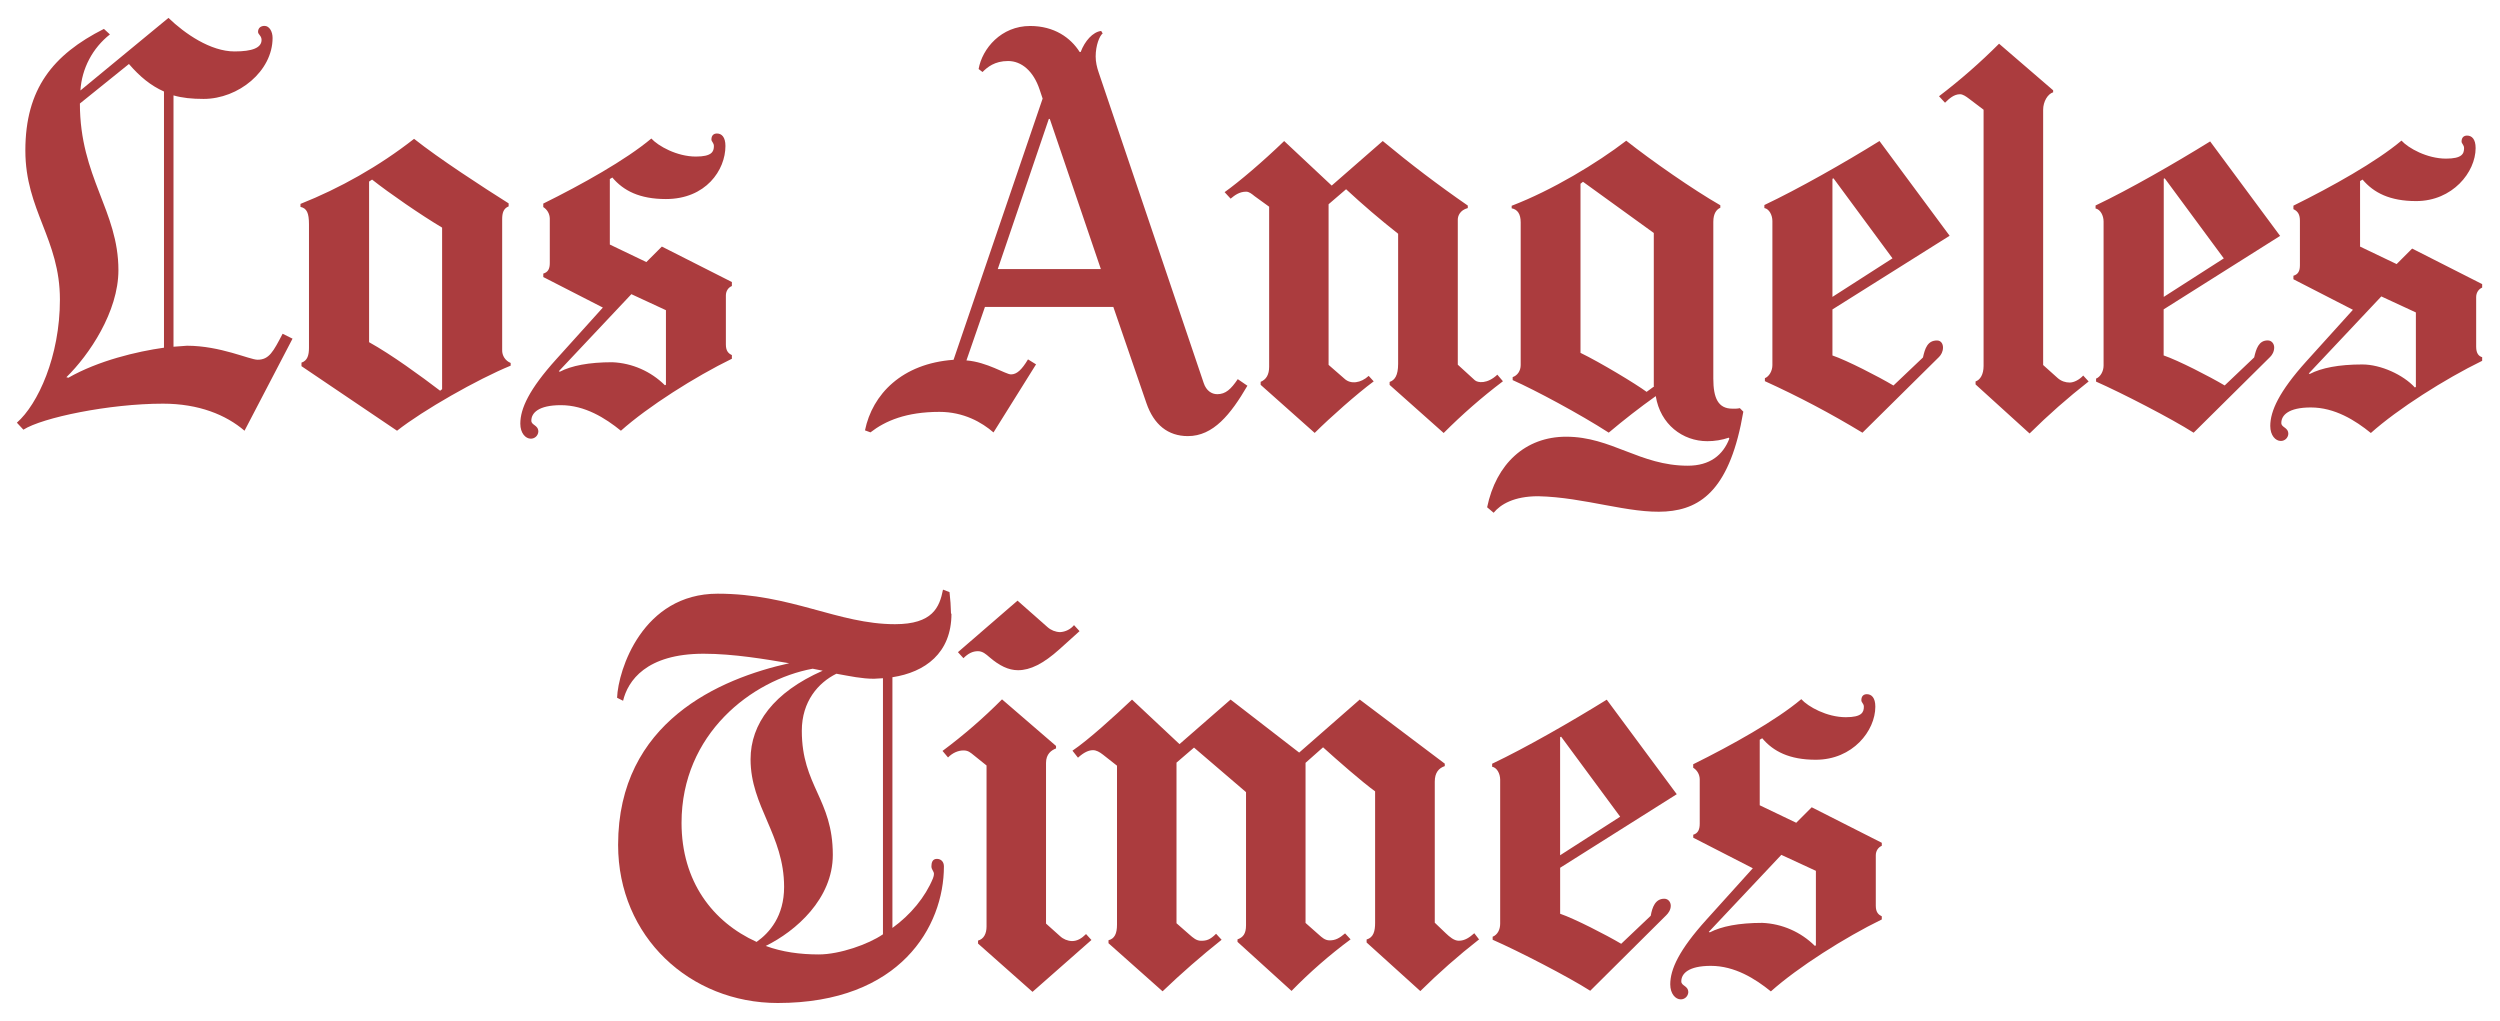 <svg width="120" height="49" viewBox="0 0 120 49" fill="none" xmlns="http://www.w3.org/2000/svg">
<path d="M35.136 17.217C33.362 18.082 31.103 19.516 29.804 20.675C29.057 20.069 28.073 19.448 26.922 19.448C25.84 19.448 25.504 19.826 25.504 20.193C25.504 20.419 25.84 20.395 25.84 20.721C25.834 20.812 25.793 20.898 25.727 20.96C25.66 21.022 25.571 21.057 25.48 21.057C25.226 21.057 24.975 20.791 24.975 20.336C24.975 19.614 25.396 18.687 26.706 17.237L28.937 14.763L26.078 13.298V13.132C26.309 13.065 26.39 12.898 26.39 12.627V10.492C26.388 10.381 26.358 10.272 26.304 10.176C26.249 10.079 26.171 9.998 26.077 9.939V9.772C27.921 8.86 30.044 7.675 31.264 6.649C31.589 7.007 32.49 7.515 33.402 7.515C34.169 7.515 34.267 7.278 34.267 7.01C34.267 6.858 34.148 6.796 34.148 6.697C34.148 6.495 34.263 6.408 34.413 6.408C34.64 6.408 34.821 6.578 34.821 7.008C34.821 8.162 33.884 9.554 31.962 9.554C30.699 9.554 29.924 9.153 29.392 8.521L29.272 8.594V11.738L31.025 12.579L31.769 11.835L35.13 13.537V13.729C34.951 13.804 34.842 13.977 34.842 14.185V16.539C34.842 16.861 34.979 16.972 35.13 17.044V17.212L35.136 17.217ZM31.965 18.466V14.889L30.306 14.12L26.824 17.818L26.872 17.843C27.427 17.554 28.257 17.387 29.393 17.387C30.342 17.428 31.241 17.822 31.915 18.492L31.962 18.469L31.965 18.466ZM24.51 17.553C22.924 18.202 20.307 19.691 19.058 20.675L14.471 17.576V17.407C14.759 17.311 14.831 17.047 14.831 16.686V10.772C14.831 10.221 14.727 9.997 14.423 9.931V9.787C16.298 9.042 18.194 7.983 19.876 6.664C21.053 7.601 23.191 8.992 24.415 9.762V9.906C24.163 10.007 24.104 10.226 24.104 10.529V16.797C24.099 16.931 24.136 17.062 24.209 17.174C24.282 17.286 24.388 17.372 24.512 17.422V17.566L24.51 17.553ZM21.221 18.681V10.925C20.212 10.325 18.675 9.266 17.86 8.62L17.716 8.715V16.425C18.798 17.025 20.212 18.058 21.126 18.755L21.221 18.681ZM14.042 16.255L11.737 20.675C10.851 19.914 9.542 19.376 7.824 19.376C5.244 19.376 2.033 20.044 1.123 20.625L0.81 20.289C1.82 19.405 2.876 17.107 2.876 14.381C2.876 11.473 1.217 10.101 1.217 7.223C1.217 4.266 2.538 2.625 4.988 1.387L5.276 1.652C4.864 1.976 4.525 2.383 4.281 2.846C4.036 3.31 3.893 3.82 3.86 4.343L8.086 0.859C8.871 1.616 10.106 2.469 11.257 2.469C12.116 2.469 12.555 2.293 12.555 1.916C12.555 1.714 12.386 1.654 12.386 1.531C12.386 1.329 12.533 1.243 12.699 1.243C12.927 1.243 13.084 1.512 13.084 1.82C13.084 3.412 11.45 4.748 9.771 4.748C9.214 4.748 8.744 4.7 8.328 4.579V16.643L8.978 16.595C10.572 16.595 11.984 17.267 12.364 17.267C12.921 17.267 13.12 16.871 13.566 16.02L14.048 16.259L14.042 16.255ZM7.871 16.688V4.393C7.236 4.11 6.717 3.683 6.189 3.072L3.835 4.969C3.835 8.508 5.684 10.11 5.684 12.967C5.684 14.967 4.274 17.045 3.186 18.107L3.283 18.131C4.721 17.309 6.583 16.869 7.87 16.689L7.871 16.688ZM100.255 18.31C99.262 19.086 98.315 19.92 97.42 20.807L94.827 18.453V18.309C95.055 18.232 95.212 17.968 95.212 17.564V5.267L94.515 4.739C94.364 4.624 94.215 4.523 94.082 4.523C93.794 4.523 93.563 4.729 93.361 4.931L93.073 4.619C94.089 3.845 95.052 3.002 95.955 2.098L98.551 4.334V4.431C98.297 4.506 98.071 4.868 98.071 5.271V17.521L98.768 18.146C98.938 18.297 99.145 18.362 99.345 18.362C99.558 18.362 99.818 18.218 99.994 18.026L100.259 18.315L100.255 18.31ZM72.129 18.31C71.128 19.068 70.182 19.895 69.296 20.784L66.702 18.476V18.332C66.947 18.25 67.11 18.025 67.11 17.466V11.22C66.249 10.542 65.415 9.829 64.612 9.083L63.772 9.804V17.514L64.543 18.186C64.831 18.45 65.317 18.395 65.697 18.042L65.938 18.306C65.144 18.893 63.86 20.028 63.105 20.78L60.511 18.472V18.328C60.776 18.219 60.919 17.986 60.919 17.606V9.922L60.222 9.417C60.078 9.302 59.96 9.201 59.814 9.201C59.487 9.201 59.266 9.374 59.07 9.536L58.781 9.223C59.467 8.736 60.621 7.755 61.64 6.77L63.922 8.908L66.372 6.769C67.686 7.862 69.048 8.896 70.454 9.867V9.987C70.076 10.088 69.974 10.368 69.974 10.538V17.505L70.79 18.25C70.93 18.377 71.392 18.44 71.872 17.984L72.138 18.296L72.129 18.31ZM119.133 17.325C117.359 18.191 115.1 19.623 113.801 20.784C113.054 20.178 112.07 19.558 110.919 19.558C109.84 19.558 109.503 19.936 109.503 20.302C109.503 20.53 109.839 20.504 109.839 20.83C109.833 20.922 109.792 21.007 109.725 21.07C109.658 21.132 109.57 21.167 109.478 21.166C109.224 21.166 108.973 20.901 108.973 20.445C108.973 19.735 109.395 18.796 110.704 17.344L112.94 14.87L110.084 13.404V13.236C110.315 13.169 110.396 13.002 110.396 12.731V10.593C110.396 10.304 110.3 10.137 110.084 10.04V9.872C111.93 8.959 114.054 7.774 115.271 6.749C115.596 7.109 116.497 7.614 117.409 7.614C118.179 7.614 118.275 7.379 118.275 7.109C118.275 6.956 118.155 6.893 118.155 6.796C118.155 6.594 118.27 6.508 118.42 6.508C118.648 6.508 118.83 6.678 118.83 7.108C118.83 8.262 117.725 9.652 115.974 9.652C114.71 9.652 113.936 9.251 113.403 8.62L113.283 8.692V11.836L115.038 12.676L115.783 11.931L119.144 13.637V13.804C118.967 13.88 118.856 14.053 118.856 14.26V16.64C118.856 16.962 118.977 17.096 119.144 17.145V17.315L119.133 17.325ZM115.962 18.574V14.997L114.303 14.228L110.821 17.927L110.87 17.95C111.426 17.661 112.255 17.494 113.392 17.494C114.277 17.494 115.359 17.991 115.913 18.599L115.962 18.574ZM109.452 11.319L103.855 14.85V17.06C104.556 17.3 106.055 18.069 106.784 18.502L108.2 17.156C108.295 16.748 108.416 16.34 108.849 16.34C109.051 16.34 109.161 16.513 109.161 16.676C109.161 16.878 109.067 17.034 108.968 17.132L105.295 20.77C104.232 20.092 101.833 18.856 100.611 18.317V18.173C100.813 18.097 100.972 17.827 100.972 17.549V10.632C100.972 10.343 100.817 10.052 100.587 10.007V9.863C102.209 9.091 104.383 7.843 106.087 6.788L109.448 11.327L109.452 11.319ZM106.74 12.4L103.906 8.558L103.86 8.582V14.251L106.742 12.403L106.74 12.4ZM93.578 11.319L87.957 14.853V17.062C88.659 17.303 90.157 18.072 90.886 18.505L92.302 17.159C92.399 16.726 92.519 16.343 92.976 16.343C93.178 16.343 93.264 16.516 93.264 16.679C93.264 16.881 93.171 17.037 93.073 17.135L89.398 20.77C87.888 19.853 86.323 19.027 84.715 18.296V18.152C84.917 18.075 85.075 17.805 85.075 17.527V10.61C85.075 10.322 84.921 10.03 84.69 9.986V9.841C86.314 9.071 88.513 7.825 90.215 6.769L93.576 11.308L93.578 11.319ZM90.84 12.4L88.007 8.558L87.957 8.582V14.251L90.84 12.4ZM83.68 19.76C82.44 27.033 78.28 23.912 73.832 23.819C72.67 23.819 72.024 24.209 71.695 24.613L71.382 24.349C71.811 22.276 73.205 20.962 75.178 20.962C77.352 20.962 78.715 22.354 81.015 22.354C82.076 22.354 82.705 21.841 83.008 21.055L82.984 21.008C82.651 21.121 82.302 21.178 81.951 21.177C80.768 21.177 79.693 20.369 79.477 19.013C78.701 19.567 77.948 20.152 77.219 20.767C75.83 19.872 73.697 18.73 72.608 18.245V18.101C72.836 18.025 72.993 17.801 72.993 17.524V10.672C72.993 10.268 72.839 10.052 72.56 9.999V9.877C74.502 9.132 76.654 7.833 78.06 6.754C79.272 7.712 81.277 9.109 82.576 9.853V9.973C82.4 10.048 82.239 10.241 82.239 10.646V18.173C82.239 19.111 82.473 19.616 83.153 19.616C83.261 19.616 83.383 19.623 83.513 19.591L83.68 19.76ZM79.382 18.534V11.183L75.983 8.725L75.864 8.82V16.937C76.824 17.404 78.513 18.423 79.037 18.809L79.398 18.547L79.382 18.534ZM59.879 18.509C59.071 19.897 58.235 20.933 57.02 20.933C56.061 20.933 55.383 20.385 55.027 19.346L53.44 14.733H47.277L46.389 17.3C47.374 17.375 48.276 17.971 48.527 17.971C48.805 17.971 49.042 17.755 49.344 17.25L49.73 17.489L47.688 20.757C47.133 20.275 46.258 19.77 45.095 19.77C43.502 19.77 42.498 20.198 41.782 20.754L41.519 20.657C41.874 18.926 43.293 17.448 45.771 17.27L50.046 4.732L49.901 4.299C49.607 3.414 49.036 2.929 48.387 2.929C47.738 2.929 47.389 3.229 47.161 3.457L46.973 3.313C47.149 2.326 48.058 1.247 49.447 1.247C50.608 1.247 51.394 1.814 51.824 2.495H51.872C52.074 1.965 52.452 1.535 52.856 1.485L52.928 1.605C52.776 1.72 52.592 2.182 52.592 2.71C52.592 2.969 52.649 3.226 52.736 3.477L57.78 18.392C57.9 18.746 58.151 18.921 58.429 18.921C58.833 18.921 59.086 18.68 59.413 18.199L59.87 18.512L59.879 18.509ZM52.84 12.912L50.39 5.709H50.343L47.893 12.914H52.841L52.84 12.912ZM70.986 45.098C70.003 45.867 69.065 46.693 68.176 47.572L65.597 45.24V45.096C65.933 44.999 66.005 44.684 66.005 44.303V37.985C65.404 37.552 64.181 36.484 63.507 35.871L62.666 36.616V44.301L63.315 44.875C63.441 44.985 63.594 45.138 63.82 45.138C64.099 45.138 64.289 45.037 64.564 44.802L64.828 45.09C63.819 45.837 62.871 46.665 61.994 47.564L59.4 45.21V45.09C59.666 44.994 59.809 44.822 59.809 44.417V38.022L57.313 35.884L56.472 36.606V44.316L57.074 44.844C57.283 45.027 57.43 45.157 57.651 45.157C57.916 45.157 58.083 45.109 58.372 44.821L58.637 45.109C57.655 45.89 56.71 46.715 55.804 47.583L53.208 45.275V45.131C53.496 45.059 53.616 44.818 53.616 44.386V36.753L52.945 36.225C52.776 36.092 52.619 36.008 52.465 36.008C52.254 36.008 52.023 36.115 51.743 36.369L51.478 36.033C52.248 35.514 53.471 34.398 54.337 33.581L56.616 35.718L59.068 33.579L62.36 36.124L65.267 33.579L69.349 36.655V36.773C69.061 36.87 68.869 37.087 68.869 37.517V44.29L69.397 44.795C69.58 44.968 69.792 45.155 70.021 45.155C70.31 45.155 70.531 45.002 70.766 44.795L71.007 45.108L70.986 45.098ZM51.818 30.295L50.858 31.16C50.079 31.861 49.454 32.17 48.864 32.17C48.406 32.17 47.97 31.953 47.494 31.545C47.327 31.401 47.169 31.257 46.941 31.257C46.682 31.257 46.465 31.372 46.245 31.593L45.981 31.304L48.84 28.831L50.282 30.103C50.448 30.25 50.66 30.335 50.882 30.342C51.011 30.335 51.137 30.302 51.253 30.244C51.368 30.186 51.47 30.105 51.553 30.006L51.818 30.295ZM52.395 45.114L49.561 47.609L46.946 45.292V45.148C47.224 45.073 47.354 44.812 47.354 44.474V36.743L46.754 36.261C46.581 36.122 46.477 36.021 46.249 36.021C45.989 36.021 45.724 36.137 45.505 36.358L45.241 36.044C46.253 35.292 47.208 34.464 48.097 33.569L50.69 35.805V35.925C50.468 36.011 50.209 36.187 50.209 36.621V44.332L50.879 44.932C51.036 45.079 51.241 45.165 51.456 45.171C51.705 45.171 51.912 45.051 52.13 44.835L52.392 45.123L52.395 45.114ZM90.333 44.13C88.559 44.995 86.3 46.426 85.002 47.587C84.252 46.981 83.271 46.361 82.12 46.361C81.038 46.361 80.702 46.739 80.702 47.105C80.702 47.334 81.038 47.307 81.038 47.633C81.031 47.725 80.991 47.81 80.924 47.873C80.857 47.935 80.769 47.97 80.677 47.97C80.425 47.97 80.172 47.704 80.172 47.248C80.172 46.527 80.594 45.6 81.903 44.15L84.135 41.676L81.276 40.21V40.066C81.507 40.001 81.587 39.811 81.587 39.538V37.403C81.585 37.292 81.556 37.184 81.501 37.087C81.447 36.991 81.368 36.909 81.274 36.851V36.684C83.118 35.772 85.244 34.586 86.462 33.56C86.785 33.921 87.688 34.426 88.599 34.426C89.367 34.426 89.465 34.191 89.465 33.921C89.465 33.77 89.345 33.729 89.345 33.609C89.345 33.407 89.46 33.321 89.608 33.321C89.834 33.321 90.016 33.491 90.016 33.921C90.016 35.075 88.934 36.468 87.157 36.468C85.893 36.468 85.119 36.068 84.586 35.436L84.467 35.508V38.653L86.219 39.493L86.962 38.749L90.326 40.454V40.598C90.15 40.675 90.038 40.848 90.038 41.054V43.478C90.038 43.798 90.175 43.91 90.326 43.983V44.127L90.333 44.13ZM87.163 45.377V41.8L85.504 41.033L82.022 44.731L82.071 44.754C82.626 44.466 83.455 44.298 84.592 44.298C85.541 44.339 86.44 44.733 87.114 45.403L87.163 45.377ZM80.484 38.122L74.887 41.653V43.86C75.588 44.101 77.087 44.87 77.818 45.302L79.235 43.957C79.307 43.547 79.454 43.139 79.884 43.139C80.086 43.139 80.197 43.312 80.197 43.475C80.197 43.677 80.079 43.833 79.98 43.931L76.331 47.557C75.269 46.879 72.869 45.643 71.647 45.108V44.963C71.886 44.868 72.008 44.617 72.008 44.339V37.426C72.008 37.138 71.855 36.846 71.623 36.803V36.659C73.247 35.887 75.421 34.639 77.124 33.584L80.485 38.123L80.484 38.122ZM77.769 39.203L74.934 35.361L74.885 35.384V41.053L77.768 39.202L77.769 39.203Z" fill="#AB3C3E"/>
<path d="M45.67 29.456C45.67 31.352 44.401 32.267 42.836 32.507V44.541C43.716 43.906 44.414 43.055 44.781 42.163C44.815 42.08 44.83 42.002 44.83 41.947C44.83 41.822 44.708 41.741 44.708 41.587C44.71 41.422 44.746 41.226 44.972 41.226C45.174 41.226 45.308 41.37 45.308 41.587C45.308 44.464 43.214 48.144 37.331 48.144C33.125 48.144 29.669 44.971 29.669 40.554C29.669 34.639 34.573 32.571 37.882 31.835C36.772 31.648 35.222 31.379 33.774 31.379C31.007 31.379 30.135 32.689 29.908 33.637L29.62 33.493C29.67 32.157 30.846 28.497 34.448 28.497C37.975 28.497 40.228 29.961 42.959 29.961C44.773 29.961 45.099 29.143 45.264 28.302L45.577 28.422C45.617 28.765 45.641 29.11 45.649 29.455L45.67 29.456ZM42.382 44.852V32.555L41.949 32.58C41.369 32.58 40.827 32.461 40.146 32.339C39.274 32.771 38.487 33.67 38.487 35.077C38.487 37.725 39.975 38.347 39.975 41.034C39.975 43.144 38.201 44.695 36.756 45.405C37.538 45.696 38.406 45.813 39.3 45.813C40.31 45.813 41.698 45.318 42.373 44.852H42.382ZM39.488 32.194L39.008 32.098C36.084 32.64 32.714 35.228 32.714 39.495C32.714 42.305 34.206 44.255 36.316 45.212C36.941 44.772 37.637 43.974 37.637 42.572C37.637 40.076 36.027 38.717 36.027 36.447C36.027 34.745 37.138 33.23 39.485 32.196L39.488 32.194Z" fill="#AB3C3E"/>
</svg>

